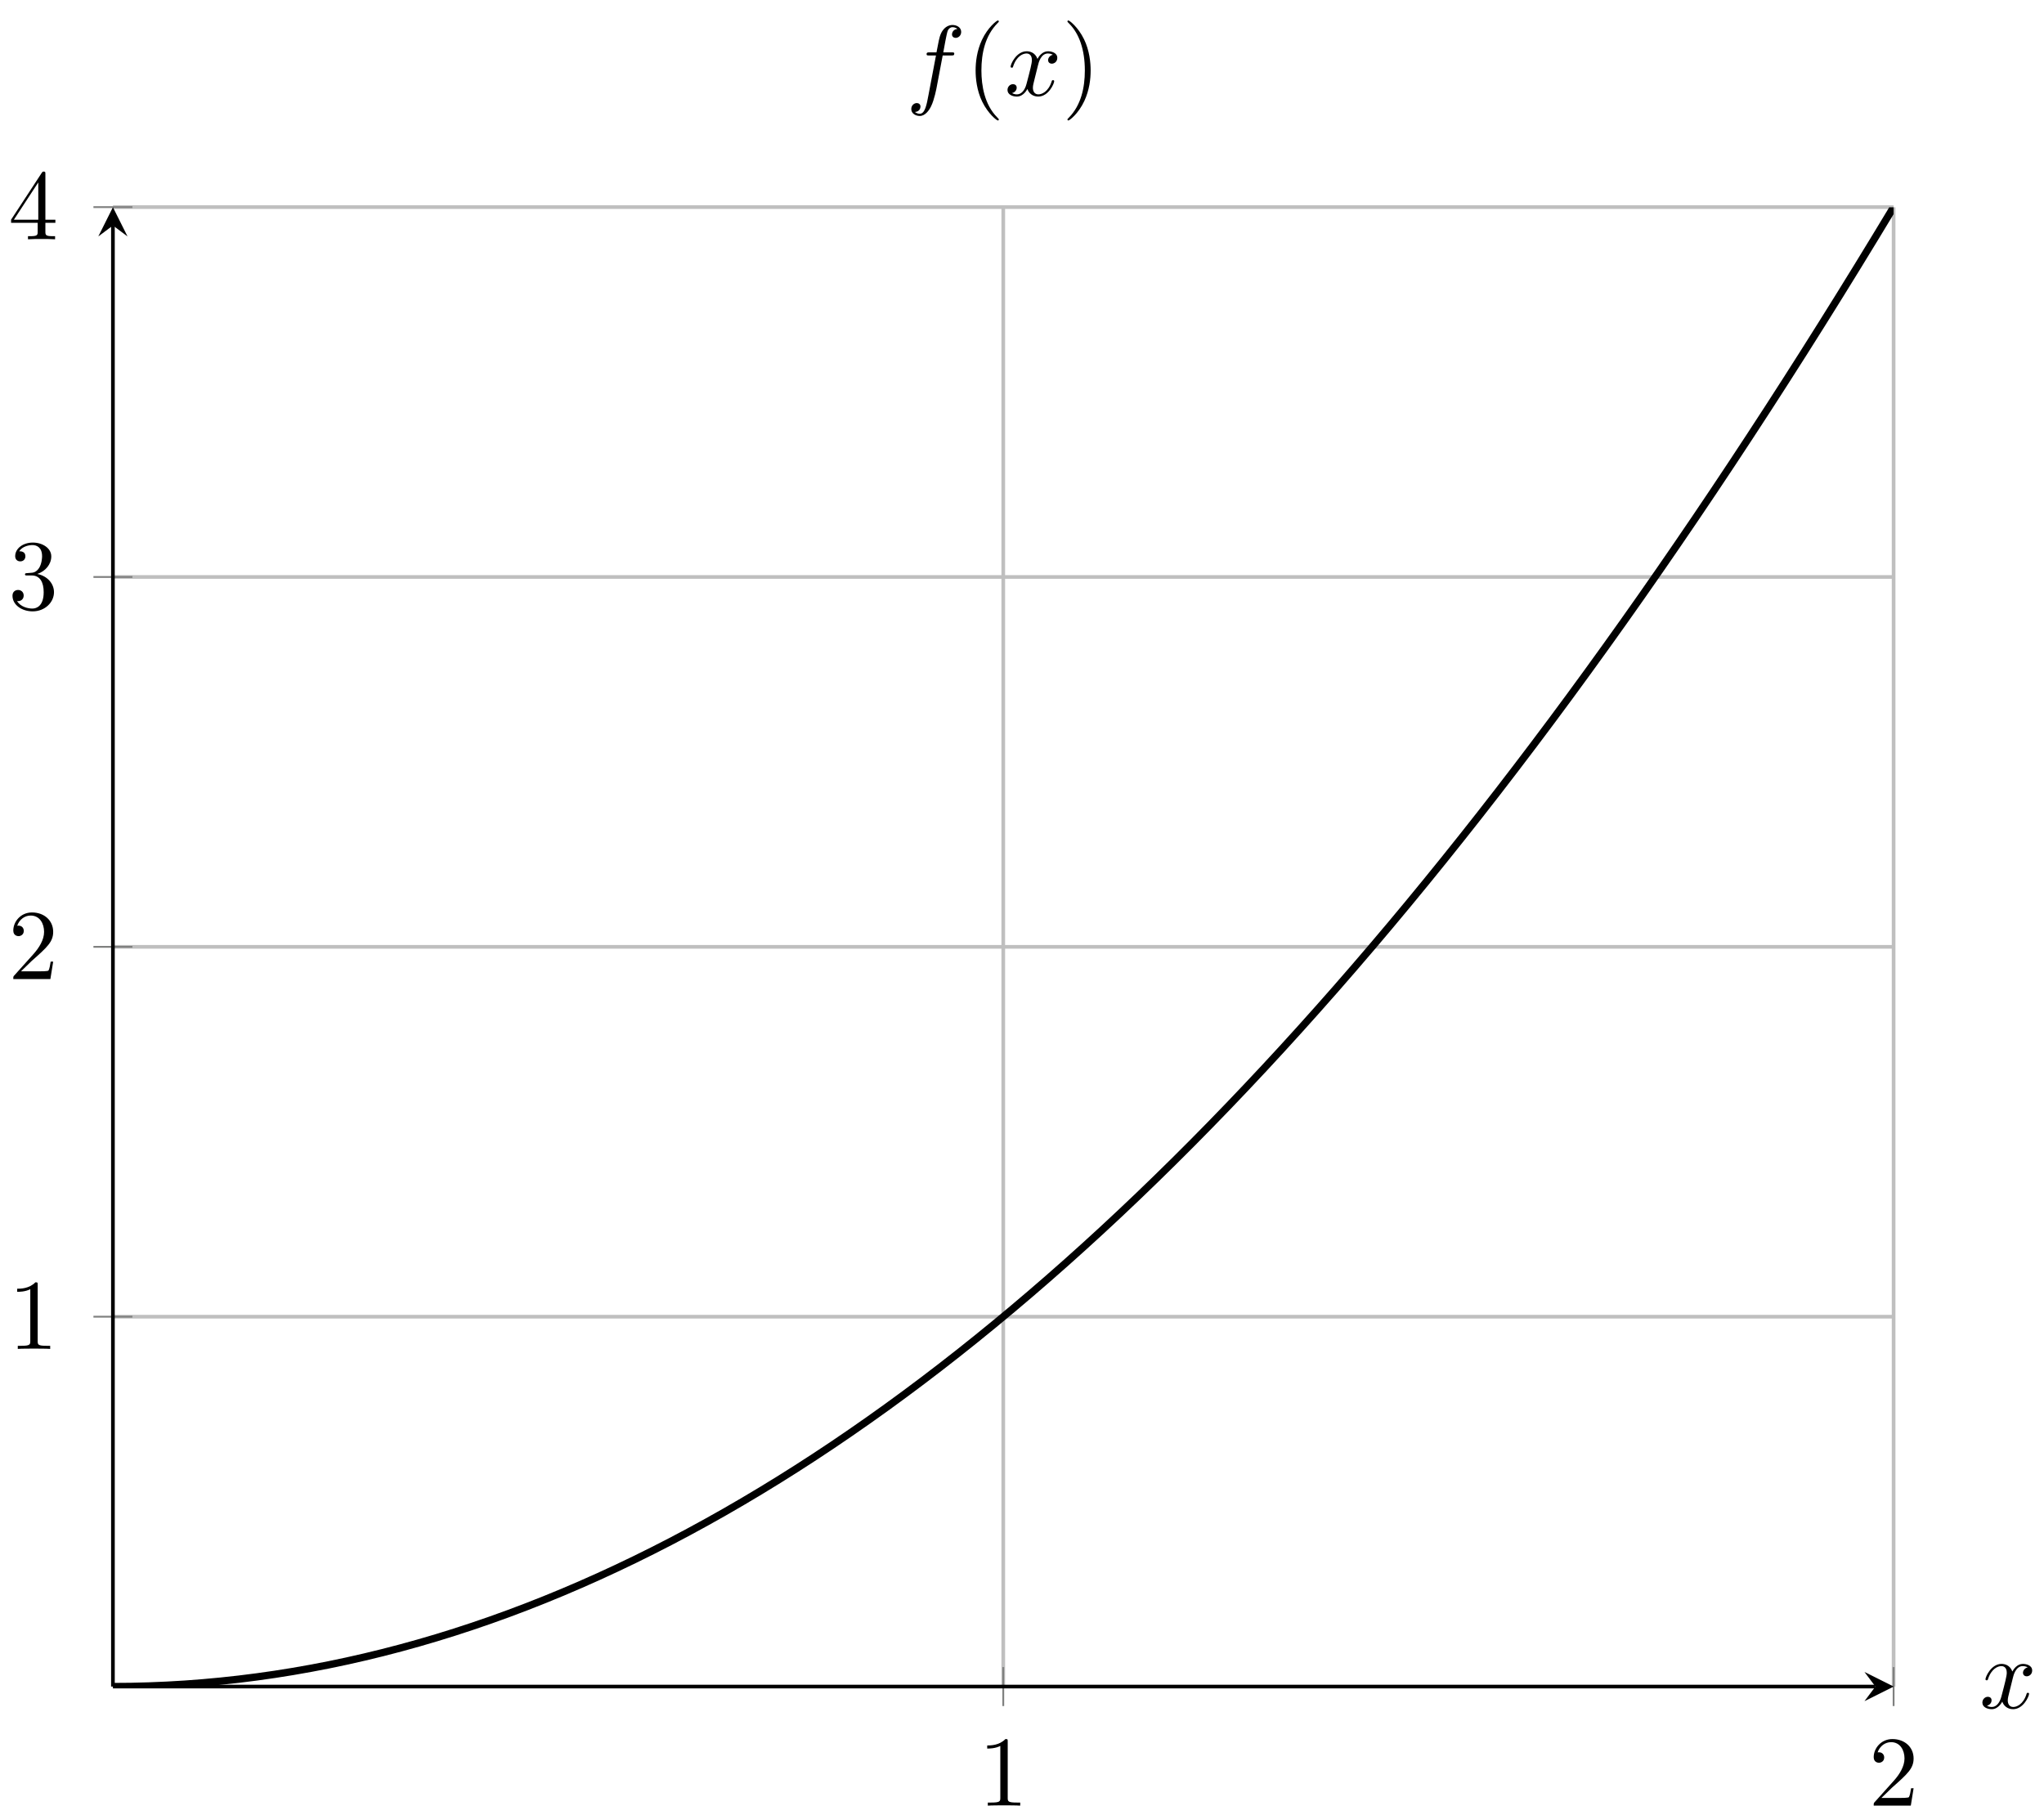 <svg xmlns="http://www.w3.org/2000/svg" xmlns:xlink="http://www.w3.org/1999/xlink" xmlns:inkscape="http://www.inkscape.org/namespaces/inkscape" version="1.1" width="223" height="198" viewBox="0 0 223 198">
<defs>
<path id="font_1_3" d="M.294 .64C.294 .664 .294 .666 .271 .666 .209 .602 .121 .602 .089 .602V.571C.109 .571 .168 .571 .22 .597V.079C.22 .043 .217 .031 .127 .031H.095V0C.13 .003 .217 .003 .257 .003 .297 .003 .384 .003 .419 0V.031H.387C.297 .031 .294 .042 .294 .079V.64Z"/>
<path id="font_1_4" d="M.127 .077 .233 .18C.389 .318 .449 .372 .449 .472 .449 .586 .359 .666 .237 .666 .124 .666 .05 .574 .05 .485 .05 .429 .1 .429 .103 .429 .12 .429 .155 .441 .155 .482 .155 .508 .137 .534 .102 .534 .094 .534 .092 .534 .089 .533 .112 .598 .166 .635 .224 .635 .315 .635 .358 .554 .358 .472 .358 .392 .308 .313 .253 .251L.061 .037C.05 .026 .05 .024 .05 0H.421L.449 .174H.424C.419 .144 .412 .1 .402 .085 .395 .077 .329 .077 .307 .077H.127Z"/>
<path id="font_1_5" d="M.29 .352C.372 .379 .43 .449 .43 .528 .43 .61 .342 .666 .246 .666 .145 .666 .069 .606 .069 .53 .069 .497 .091 .478 .12 .478 .151 .478 .171 .5 .171 .529 .171 .579 .124 .579 .109 .579 .14 .628 .206 .641 .242 .641 .283 .641 .338 .619 .338 .529 .338 .517 .336 .459 .31 .415 .28 .367 .246 .364 .221 .363 .213 .362 .189 .36 .182 .36 .174 .359 .167 .358 .167 .348 .167 .337 .174 .337 .191 .337H.235C.317 .337 .354 .269 .354 .17 .354 .034 .285 .006 .241 .006 .198 .006 .123 .022 .088 .081 .123 .076 .154 .098 .154 .136 .154 .172 .127 .192 .098 .192 .074 .192 .042 .178 .042 .134 .042 .043 .135-.022 .244-.022 .366-.022 .457 .068 .457 .17 .457 .253 .394 .331 .29 .352Z"/>
<path id="font_1_6" d="M.294 .165V.078C.294 .042 .292 .031 .218 .031H.197V0C.238 .003 .29 .003 .332 .003 .374 .003 .427 .003 .468 0V.031H.447C.373 .031 .371 .042 .371 .078V.165H.471V.196H.371V.651C.371 .671 .371 .677 .355 .677 .346 .677 .343 .677 .335 .665L.028 .196V.165H.294M.3 .196H.056L.3 .569V.196Z"/>
<clipPath id="clip_2">
<path transform="matrix(1,0,0,-1,12.32,184.011)" d="M0 0H194.272V161.398H0Z"/>
</clipPath>
<path id="font_3_2" d="M.334 .302C.34 .328 .363 .42 .433 .42 .438 .42 .462 .42 .483 .407 .455 .402 .435 .377 .435 .353 .435 .337 .446 .318 .473 .318 .495 .318 .527 .336 .527 .376 .527 .428 .468 .442 .434 .442 .376 .442 .341 .389 .329 .366 .304 .432 .25 .442 .221 .442 .117 .442 .06 .313 .06 .288 .06 .278 .07 .278 .072 .278 .08 .278 .083 .28 .085 .289 .119 .395 .185 .42 .219 .42 .238 .42 .273 .411 .273 .353 .273 .322 .256 .255 .219 .115 .203 .053 .168 .011 .124 .011 .118 .011 .095 .011 .074 .024 .099 .029 .121 .05 .121 .078 .121 .105 .099 .113 .084 .113 .054 .113 .029 .087 .029 .055 .029 .009 .079-.011 .123-.011 .189-.011 .225 .059 .228 .065 .24 .028 .276-.011 .336-.011 .439-.011 .496 .118 .496 .143 .496 .153 .487 .153 .484 .153 .475 .153 .473 .149 .471 .142 .438 .035 .37 .011 .338 .011 .299 .011 .283 .043 .283 .077 .283 .099 .289 .121 .3 .165L.334 .302Z"/>
<path id="font_3_1" d="M.367 .4H.453C.473 .4 .483 .4 .483 .42 .483 .431 .473 .431 .456 .431H.373L.394 .545C.398 .566 .412 .637 .418 .649 .427 .668 .444 .683 .465 .683 .469 .683 .495 .683 .514 .665 .47 .661 .46 .626 .46 .611 .46 .588 .478 .576 .497 .576 .523 .576 .552 .598 .552 .636 .552 .682 .506 .705 .465 .705 .431 .705 .368 .687 .338 .588 .332 .567 .329 .557 .305 .431H.236C.217 .431 .206 .431 .206 .412 .206 .4 .215 .4 .234 .4H.3L.225 .005C.207-.092 .19-.183 .138-.183 .134-.183 .109-.183 .09-.165 .136-.162 .145-.126 .145-.111 .145-.088 .127-.076 .108-.076 .082-.076 .053-.098 .053-.136 .053-.181 .097-.205 .138-.205 .193-.205 .233-.146 .251-.108 .283-.045 .306 .076 .307 .083L.367 .4Z"/>
<path id="font_1_1" d="M.331-.24C.331-.237 .331-.235 .314-.218 .189-.092 .157 .097 .157 .25 .157 .424 .195 .598 .318 .723 .331 .735 .331 .737 .331 .74 .331 .747 .327 .75 .321 .75 .311 .75 .221 .682 .162 .555 .111 .445 .099 .334 .099 .25 .099 .172 .11 .051 .165-.062 .225-.185 .311-.25 .321-.25 .327-.25 .331-.247 .331-.24Z"/>
<path id="font_1_2" d="M.289 .25C.289 .328 .278 .449 .223 .562 .163 .685 .077 .75 .067 .75 .061 .75 .057 .746 .057 .74 .057 .737 .057 .735 .076 .717 .174 .618 .231 .459 .231 .25 .231 .079 .194-.097 .07-.223 .057-.235 .057-.237 .057-.24 .057-.246 .061-.25 .067-.25 .077-.25 .167-.182 .226-.055 .277 .055 .289 .166 .289 .25Z"/>
</defs>
<path transform="matrix(1,0,0,-1,12.32,184.011)" stroke-width=".399" stroke-linecap="butt" stroke-miterlimit="10" stroke-linejoin="miter" fill="none" stroke="#bfbfbf" d="M97.136 0V161.398M194.272 0V161.398"/>
<path transform="matrix(1,0,0,-1,12.32,184.011)" stroke-width=".399" stroke-linecap="butt" stroke-miterlimit="10" stroke-linejoin="miter" fill="none" stroke="#bfbfbf" d="M0 40.354H194.272M0 80.707H194.272M0 121.061H194.272M0 161.415H194.272"/>
<path transform="matrix(1,0,0,-1,12.32,184.011)" stroke-width=".199" stroke-linecap="butt" stroke-miterlimit="10" stroke-linejoin="miter" fill="none" stroke="#7f807f" d="M97.136-2.126V2.126M194.272-2.126V2.126"/>
<path transform="matrix(1,0,0,-1,12.32,184.011)" stroke-width=".199" stroke-linecap="butt" stroke-miterlimit="10" stroke-linejoin="miter" fill="none" stroke="#7f807f" d="M-2.126 40.354H2.126M-2.126 80.707H2.126M-2.126 121.061H2.126M-2.126 161.415H2.126"/>
<path transform="matrix(1,0,0,-1,12.32,184.011)" stroke-width=".399" stroke-linecap="butt" stroke-miterlimit="10" stroke-linejoin="miter" fill="none" stroke="#000000" d="M0 0H192.28"/>
<path transform="matrix(1,0,0,-1,204.609,184.011)" d="M1.993 0-1.196 1.594 0 0-1.196-1.594"/>
<path transform="matrix(1,0,0,-1,12.32,184.011)" stroke-width=".399" stroke-linecap="butt" stroke-miterlimit="10" stroke-linejoin="miter" fill="none" stroke="#000000" d="M0 0V159.406"/>
<path transform="matrix(0,-1,-1,-0,12.32,24.601)" d="M1.993 0-1.196 1.594 0 0-1.196-1.594"/>
<use data-text="1" xlink:href="#font_1_3" transform="matrix(10.91,0,0,-10.909,106.734,197.004)"/>
<use data-text="2" xlink:href="#font_1_4" transform="matrix(10.91,0,0,-10.909,203.875,197.004)"/>
<use data-text="1" xlink:href="#font_1_3" transform="matrix(10.91,0,0,-10.909,.904,147.172)"/>
<use data-text="2" xlink:href="#font_1_4" transform="matrix(10.91,0,0,-10.909,.904,106.817)"/>
<use data-text="3" xlink:href="#font_1_5" transform="matrix(10.91,0,0,-10.909,.904,66.462)"/>
<use data-text="4" xlink:href="#font_1_6" transform="matrix(10.91,0,0,-10.909,.904,26.107)"/>
<g clip-path="url(#clip_2)">
<path transform="matrix(1,0,0,-1,12.32,184.011)" stroke-width=".797" stroke-linecap="butt" stroke-miterlimit="10" stroke-linejoin="miter" fill="none" stroke="#000000" d="M0 0 1.962 .016 3.924 .066 5.887 .148 7.849 .263 9.811 .412 11.773 .593 13.736 .807 15.698 1.054 17.66 1.334 19.622 1.647 21.585 1.993 23.547 2.371 25.509 2.783 27.471 3.228 29.434 3.705 31.396 4.216 33.358 4.759 35.32 5.335 37.283 5.945 39.245 6.587 41.207 7.262 43.169 7.97 45.132 8.711 47.094 9.485 49.056 10.292 51.018 11.132 52.981 12.005 54.943 12.911 56.905 13.849 58.867 14.821 60.83 15.825 62.792 16.863 64.754 17.933 66.716 19.036 68.679 20.173 70.641 21.342 72.603 22.544 74.565 23.779 76.528 25.047 78.49 26.348 80.452 27.682 82.414 29.049 84.377 30.448 86.339 31.881 88.301 33.347 90.263 34.845 92.226 36.377 94.188 37.941 96.15 39.539 98.112 41.169 100.075 42.832 102.037 44.528 103.999 46.257 105.961 48.019 107.924 49.814 109.886 51.642 111.848 53.503 113.81 55.397 115.773 57.324 117.735 59.283 119.697 61.276 121.659 63.301 123.621 65.36 125.584 67.451 127.546 69.575 129.508 71.733 131.47 73.923 133.433 76.146 135.395 78.402 137.357 80.691 139.319 83.013 141.282 85.368 143.244 87.756 145.206 90.176 147.168 92.63 149.131 95.117 151.093 97.636 153.055 100.189 155.017 102.774 156.98 105.392 158.942 108.043 160.904 110.728 162.866 113.445 164.829 116.195 166.791 118.978 168.753 121.794 170.715 124.643 172.678 127.525 174.64 130.439 176.602 133.387 178.564 136.368 180.527 139.381 182.489 142.428 184.451 145.507 186.413 148.619 188.376 151.765 190.338 154.943 192.3 158.154 194.262 161.398"/>
</g>
<use data-text="x" xlink:href="#font_3_2" transform="matrix(10.91,0,0,-10.909,215.96,186.36)"/>
<use data-text="f" xlink:href="#font_3_1" transform="matrix(10.91,0,0,-10.909,98.843,10.416)"/>
<use data-text="(" xlink:href="#font_1_1" transform="matrix(10.91,0,0,-10.909,105.359,10.416)"/>
<use data-text="x" xlink:href="#font_3_2" transform="matrix(10.91,0,0,-10.909,109.601,10.416)"/>
<use data-text=")" xlink:href="#font_1_2" transform="matrix(10.91,0,0,-10.909,115.836,10.416)"/>
</svg>
